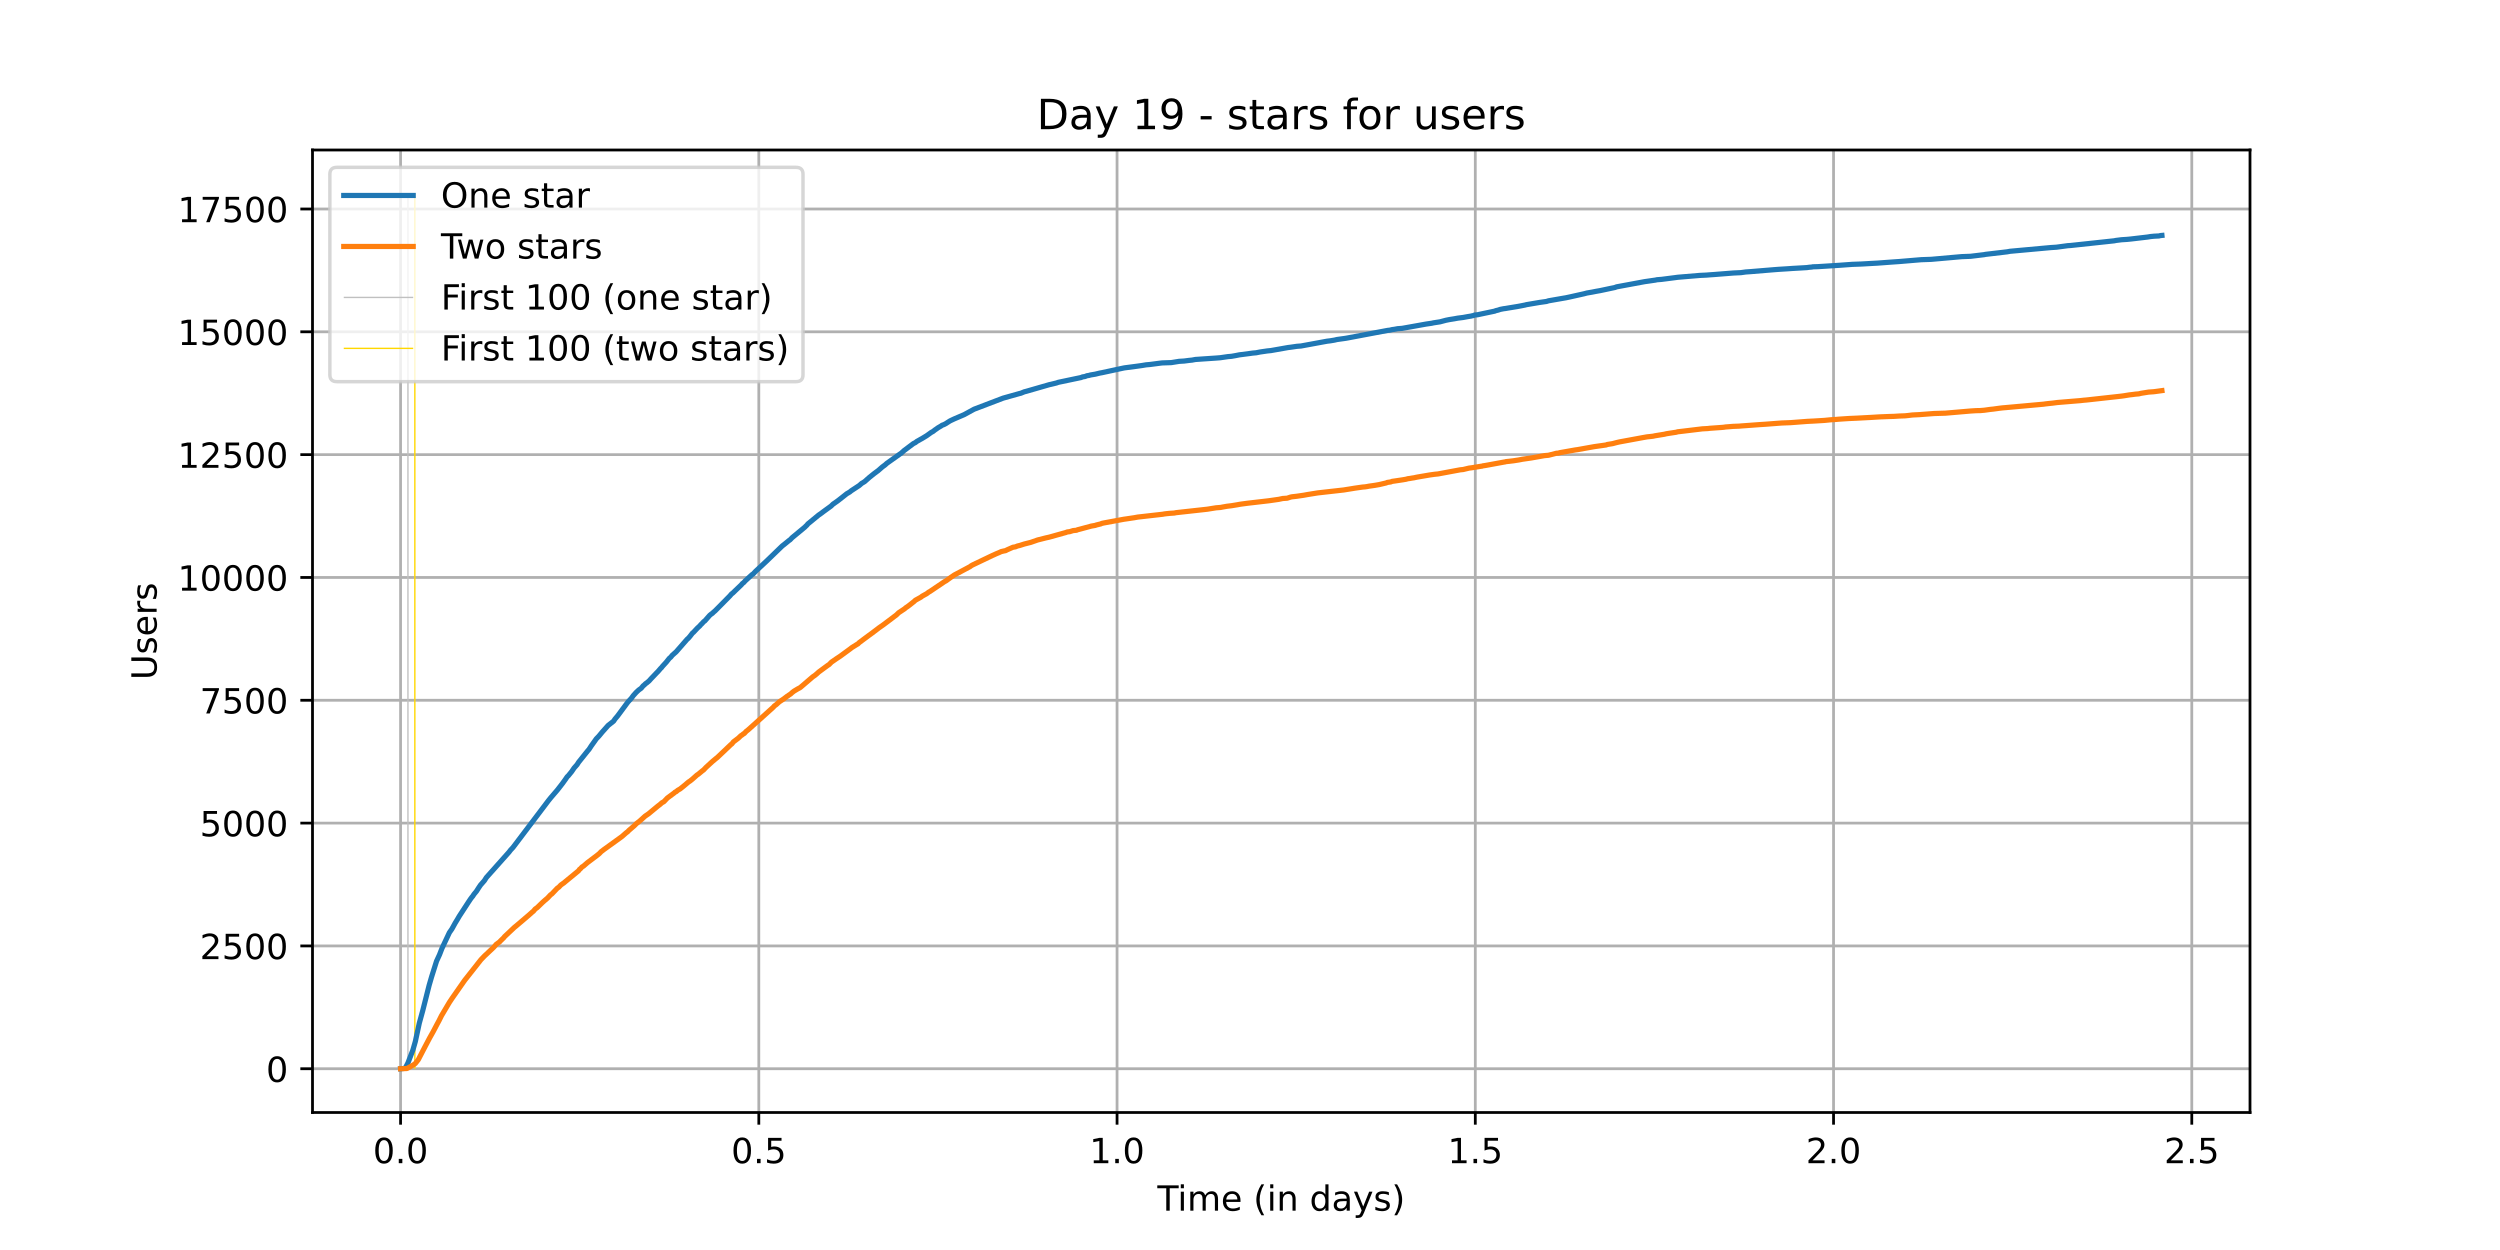 <?xml version="1.0" encoding="utf-8" standalone="no"?>
<!DOCTYPE svg PUBLIC "-//W3C//DTD SVG 1.1//EN"
  "http://www.w3.org/Graphics/SVG/1.1/DTD/svg11.dtd">
<!-- Created with matplotlib (https://matplotlib.org/) -->
<svg height="360pt" version="1.1" viewBox="0 0 720 360" width="720pt" xmlns="http://www.w3.org/2000/svg" xmlns:xlink="http://www.w3.org/1999/xlink">
 <defs>
  <style type="text/css">*{stroke-linecap:butt;stroke-linejoin:round;}</style>
 </defs>
 <g id="figure_1">
  <g id="patch_1">
   <path d="M 0 360 
L 720 360 
L 720 0 
L 0 0 
z
" style="fill:#ffffff;"/>
  </g>
  <g id="axes_1">
   <g id="patch_2">
    <path d="M 90 320.4 
L 648 320.4 
L 648 43.2 
L 90 43.2 
z
" style="fill:#ffffff;"/>
   </g>
   <g id="matplotlib.axis_1">
    <g id="xtick_1">
     <g id="line2d_1">
      <path clip-path="url(#p9f0070f712)" d="M 115.364 320.4 
L 115.364 43.2 
" style="fill:none;stroke:#b0b0b0;stroke-linecap:square;stroke-width:0.8;"/>
     </g>
     <g id="line2d_2">
      <defs>
       <path d="M 0 0 
L 0 3.5 
" id="m2462afa7b6" style="stroke:#000000;stroke-width:0.8;"/>
      </defs>
      <g>
       <use style="stroke:#000000;stroke-width:0.8;" x="115.364" xlink:href="#m2462afa7b6" y="320.4"/>
      </g>
     </g>
     <g id="text_1">
      <!-- 0.0 -->
      <g transform="translate(107.412 334.998)scale(0.1 -0.1)">
       <defs>
        <path d="M 31.781 66.406 
Q 24.172 66.406 20.328 58.906 
Q 16.5 51.422 16.5 36.375 
Q 16.5 21.391 20.328 13.891 
Q 24.172 6.391 31.781 6.391 
Q 39.453 6.391 43.281 13.891 
Q 47.125 21.391 47.125 36.375 
Q 47.125 51.422 43.281 58.906 
Q 39.453 66.406 31.781 66.406 
z
M 31.781 74.219 
Q 44.047 74.219 50.516 64.516 
Q 56.984 54.828 56.984 36.375 
Q 56.984 17.969 50.516 8.266 
Q 44.047 -1.422 31.781 -1.422 
Q 19.531 -1.422 13.062 8.266 
Q 6.594 17.969 6.594 36.375 
Q 6.594 54.828 13.062 64.516 
Q 19.531 74.219 31.781 74.219 
z
" id="DejaVuSans-48"/>
        <path d="M 10.688 12.406 
L 21 12.406 
L 21 0 
L 10.688 0 
z
" id="DejaVuSans-46"/>
       </defs>
       <use xlink:href="#DejaVuSans-48"/>
       <use x="63.623" xlink:href="#DejaVuSans-46"/>
       <use x="95.41" xlink:href="#DejaVuSans-48"/>
      </g>
     </g>
    </g>
    <g id="xtick_2">
     <g id="line2d_3">
      <path clip-path="url(#p9f0070f712)" d="M 218.538 320.4 
L 218.538 43.2 
" style="fill:none;stroke:#b0b0b0;stroke-linecap:square;stroke-width:0.8;"/>
     </g>
     <g id="line2d_4">
      <g>
       <use style="stroke:#000000;stroke-width:0.8;" x="218.538" xlink:href="#m2462afa7b6" y="320.4"/>
      </g>
     </g>
     <g id="text_2">
      <!-- 0.5 -->
      <g transform="translate(210.586 334.998)scale(0.1 -0.1)">
       <defs>
        <path d="M 10.797 72.906 
L 49.516 72.906 
L 49.516 64.594 
L 19.828 64.594 
L 19.828 46.734 
Q 21.969 47.469 24.109 47.828 
Q 26.266 48.188 28.422 48.188 
Q 40.625 48.188 47.75 41.5 
Q 54.891 34.812 54.891 23.391 
Q 54.891 11.625 47.562 5.094 
Q 40.234 -1.422 26.906 -1.422 
Q 22.312 -1.422 17.547 -0.641 
Q 12.797 0.141 7.719 1.703 
L 7.719 11.625 
Q 12.109 9.234 16.797 8.062 
Q 21.484 6.891 26.703 6.891 
Q 35.156 6.891 40.078 11.328 
Q 45.016 15.766 45.016 23.391 
Q 45.016 31 40.078 35.438 
Q 35.156 39.891 26.703 39.891 
Q 22.75 39.891 18.812 39.016 
Q 14.891 38.141 10.797 36.281 
z
" id="DejaVuSans-53"/>
       </defs>
       <use xlink:href="#DejaVuSans-48"/>
       <use x="63.623" xlink:href="#DejaVuSans-46"/>
       <use x="95.41" xlink:href="#DejaVuSans-53"/>
      </g>
     </g>
    </g>
    <g id="xtick_3">
     <g id="line2d_5">
      <path clip-path="url(#p9f0070f712)" d="M 321.712 320.4 
L 321.712 43.2 
" style="fill:none;stroke:#b0b0b0;stroke-linecap:square;stroke-width:0.8;"/>
     </g>
     <g id="line2d_6">
      <g>
       <use style="stroke:#000000;stroke-width:0.8;" x="321.712" xlink:href="#m2462afa7b6" y="320.4"/>
      </g>
     </g>
     <g id="text_3">
      <!-- 1.0 -->
      <g transform="translate(313.76 334.998)scale(0.1 -0.1)">
       <defs>
        <path d="M 12.406 8.297 
L 28.516 8.297 
L 28.516 63.922 
L 10.984 60.406 
L 10.984 69.391 
L 28.422 72.906 
L 38.281 72.906 
L 38.281 8.297 
L 54.391 8.297 
L 54.391 0 
L 12.406 0 
z
" id="DejaVuSans-49"/>
       </defs>
       <use xlink:href="#DejaVuSans-49"/>
       <use x="63.623" xlink:href="#DejaVuSans-46"/>
       <use x="95.41" xlink:href="#DejaVuSans-48"/>
      </g>
     </g>
    </g>
    <g id="xtick_4">
     <g id="line2d_7">
      <path clip-path="url(#p9f0070f712)" d="M 424.886 320.4 
L 424.886 43.2 
" style="fill:none;stroke:#b0b0b0;stroke-linecap:square;stroke-width:0.8;"/>
     </g>
     <g id="line2d_8">
      <g>
       <use style="stroke:#000000;stroke-width:0.8;" x="424.886" xlink:href="#m2462afa7b6" y="320.4"/>
      </g>
     </g>
     <g id="text_4">
      <!-- 1.5 -->
      <g transform="translate(416.934 334.998)scale(0.1 -0.1)">
       <use xlink:href="#DejaVuSans-49"/>
       <use x="63.623" xlink:href="#DejaVuSans-46"/>
       <use x="95.41" xlink:href="#DejaVuSans-53"/>
      </g>
     </g>
    </g>
    <g id="xtick_5">
     <g id="line2d_9">
      <path clip-path="url(#p9f0070f712)" d="M 528.06 320.4 
L 528.06 43.2 
" style="fill:none;stroke:#b0b0b0;stroke-linecap:square;stroke-width:0.8;"/>
     </g>
     <g id="line2d_10">
      <g>
       <use style="stroke:#000000;stroke-width:0.8;" x="528.06" xlink:href="#m2462afa7b6" y="320.4"/>
      </g>
     </g>
     <g id="text_5">
      <!-- 2.0 -->
      <g transform="translate(520.109 334.998)scale(0.1 -0.1)">
       <defs>
        <path d="M 19.188 8.297 
L 53.609 8.297 
L 53.609 0 
L 7.328 0 
L 7.328 8.297 
Q 12.938 14.109 22.625 23.891 
Q 32.328 33.688 34.812 36.531 
Q 39.547 41.844 41.422 45.531 
Q 43.312 49.219 43.312 52.781 
Q 43.312 58.594 39.234 62.25 
Q 35.156 65.922 28.609 65.922 
Q 23.969 65.922 18.812 64.312 
Q 13.672 62.703 7.812 59.422 
L 7.812 69.391 
Q 13.766 71.781 18.938 73 
Q 24.125 74.219 28.422 74.219 
Q 39.75 74.219 46.484 68.547 
Q 53.219 62.891 53.219 53.422 
Q 53.219 48.922 51.531 44.891 
Q 49.859 40.875 45.406 35.406 
Q 44.188 33.984 37.641 27.219 
Q 31.109 20.453 19.188 8.297 
z
" id="DejaVuSans-50"/>
       </defs>
       <use xlink:href="#DejaVuSans-50"/>
       <use x="63.623" xlink:href="#DejaVuSans-46"/>
       <use x="95.41" xlink:href="#DejaVuSans-48"/>
      </g>
     </g>
    </g>
    <g id="xtick_6">
     <g id="line2d_11">
      <path clip-path="url(#p9f0070f712)" d="M 631.234 320.4 
L 631.234 43.2 
" style="fill:none;stroke:#b0b0b0;stroke-linecap:square;stroke-width:0.8;"/>
     </g>
     <g id="line2d_12">
      <g>
       <use style="stroke:#000000;stroke-width:0.8;" x="631.234" xlink:href="#m2462afa7b6" y="320.4"/>
      </g>
     </g>
     <g id="text_6">
      <!-- 2.5 -->
      <g transform="translate(623.283 334.998)scale(0.1 -0.1)">
       <use xlink:href="#DejaVuSans-50"/>
       <use x="63.623" xlink:href="#DejaVuSans-46"/>
       <use x="95.41" xlink:href="#DejaVuSans-53"/>
      </g>
     </g>
    </g>
    <g id="text_7">
     <!-- Time (in days) -->
     <g transform="translate(333.327 348.677)scale(0.1 -0.1)">
      <defs>
       <path d="M -0.297 72.906 
L 61.375 72.906 
L 61.375 64.594 
L 35.5 64.594 
L 35.5 0 
L 25.594 0 
L 25.594 64.594 
L -0.297 64.594 
z
" id="DejaVuSans-84"/>
       <path d="M 9.422 54.688 
L 18.406 54.688 
L 18.406 0 
L 9.422 0 
z
M 9.422 75.984 
L 18.406 75.984 
L 18.406 64.594 
L 9.422 64.594 
z
" id="DejaVuSans-105"/>
       <path d="M 52 44.188 
Q 55.375 50.25 60.062 53.125 
Q 64.75 56 71.094 56 
Q 79.641 56 84.281 50.016 
Q 88.922 44.047 88.922 33.016 
L 88.922 0 
L 79.891 0 
L 79.891 32.719 
Q 79.891 40.578 77.094 44.375 
Q 74.312 48.188 68.609 48.188 
Q 61.625 48.188 57.562 43.547 
Q 53.516 38.922 53.516 30.906 
L 53.516 0 
L 44.484 0 
L 44.484 32.719 
Q 44.484 40.625 41.703 44.406 
Q 38.922 48.188 33.109 48.188 
Q 26.219 48.188 22.156 43.531 
Q 18.109 38.875 18.109 30.906 
L 18.109 0 
L 9.078 0 
L 9.078 54.688 
L 18.109 54.688 
L 18.109 46.188 
Q 21.188 51.219 25.484 53.609 
Q 29.781 56 35.688 56 
Q 41.656 56 45.828 52.969 
Q 50 49.953 52 44.188 
z
" id="DejaVuSans-109"/>
       <path d="M 56.203 29.594 
L 56.203 25.203 
L 14.891 25.203 
Q 15.484 15.922 20.484 11.062 
Q 25.484 6.203 34.422 6.203 
Q 39.594 6.203 44.453 7.469 
Q 49.312 8.734 54.109 11.281 
L 54.109 2.781 
Q 49.266 0.734 44.188 -0.344 
Q 39.109 -1.422 33.891 -1.422 
Q 20.797 -1.422 13.156 6.188 
Q 5.516 13.812 5.516 26.812 
Q 5.516 40.234 12.766 48.109 
Q 20.016 56 32.328 56 
Q 43.359 56 49.781 48.891 
Q 56.203 41.797 56.203 29.594 
z
M 47.219 32.234 
Q 47.125 39.594 43.094 43.984 
Q 39.062 48.391 32.422 48.391 
Q 24.906 48.391 20.391 44.141 
Q 15.875 39.891 15.188 32.172 
z
" id="DejaVuSans-101"/>
       <path id="DejaVuSans-32"/>
       <path d="M 31 75.875 
Q 24.469 64.656 21.281 53.656 
Q 18.109 42.672 18.109 31.391 
Q 18.109 20.125 21.312 9.062 
Q 24.516 -2 31 -13.188 
L 23.188 -13.188 
Q 15.875 -1.703 12.234 9.375 
Q 8.594 20.453 8.594 31.391 
Q 8.594 42.281 12.203 53.312 
Q 15.828 64.359 23.188 75.875 
z
" id="DejaVuSans-40"/>
       <path d="M 54.891 33.016 
L 54.891 0 
L 45.906 0 
L 45.906 32.719 
Q 45.906 40.484 42.875 44.328 
Q 39.844 48.188 33.797 48.188 
Q 26.516 48.188 22.312 43.547 
Q 18.109 38.922 18.109 30.906 
L 18.109 0 
L 9.078 0 
L 9.078 54.688 
L 18.109 54.688 
L 18.109 46.188 
Q 21.344 51.125 25.703 53.562 
Q 30.078 56 35.797 56 
Q 45.219 56 50.047 50.172 
Q 54.891 44.344 54.891 33.016 
z
" id="DejaVuSans-110"/>
       <path d="M 45.406 46.391 
L 45.406 75.984 
L 54.391 75.984 
L 54.391 0 
L 45.406 0 
L 45.406 8.203 
Q 42.578 3.328 38.25 0.953 
Q 33.938 -1.422 27.875 -1.422 
Q 17.969 -1.422 11.734 6.484 
Q 5.516 14.406 5.516 27.297 
Q 5.516 40.188 11.734 48.094 
Q 17.969 56 27.875 56 
Q 33.938 56 38.25 53.625 
Q 42.578 51.266 45.406 46.391 
z
M 14.797 27.297 
Q 14.797 17.391 18.875 11.75 
Q 22.953 6.109 30.078 6.109 
Q 37.203 6.109 41.297 11.75 
Q 45.406 17.391 45.406 27.297 
Q 45.406 37.203 41.297 42.844 
Q 37.203 48.484 30.078 48.484 
Q 22.953 48.484 18.875 42.844 
Q 14.797 37.203 14.797 27.297 
z
" id="DejaVuSans-100"/>
       <path d="M 34.281 27.484 
Q 23.391 27.484 19.188 25 
Q 14.984 22.516 14.984 16.5 
Q 14.984 11.719 18.141 8.906 
Q 21.297 6.109 26.703 6.109 
Q 34.188 6.109 38.703 11.406 
Q 43.219 16.703 43.219 25.484 
L 43.219 27.484 
z
M 52.203 31.203 
L 52.203 0 
L 43.219 0 
L 43.219 8.297 
Q 40.141 3.328 35.547 0.953 
Q 30.953 -1.422 24.312 -1.422 
Q 15.922 -1.422 10.953 3.297 
Q 6 8.016 6 15.922 
Q 6 25.141 12.172 29.828 
Q 18.359 34.516 30.609 34.516 
L 43.219 34.516 
L 43.219 35.406 
Q 43.219 41.609 39.141 45 
Q 35.062 48.391 27.688 48.391 
Q 23 48.391 18.547 47.266 
Q 14.109 46.141 10.016 43.891 
L 10.016 52.203 
Q 14.938 54.109 19.578 55.047 
Q 24.219 56 28.609 56 
Q 40.484 56 46.344 49.844 
Q 52.203 43.703 52.203 31.203 
z
" id="DejaVuSans-97"/>
       <path d="M 32.172 -5.078 
Q 28.375 -14.844 24.75 -17.812 
Q 21.141 -20.797 15.094 -20.797 
L 7.906 -20.797 
L 7.906 -13.281 
L 13.188 -13.281 
Q 16.891 -13.281 18.938 -11.516 
Q 21 -9.766 23.484 -3.219 
L 25.094 0.875 
L 2.984 54.688 
L 12.5 54.688 
L 29.594 11.922 
L 46.688 54.688 
L 56.203 54.688 
z
" id="DejaVuSans-121"/>
       <path d="M 44.281 53.078 
L 44.281 44.578 
Q 40.484 46.531 36.375 47.5 
Q 32.281 48.484 27.875 48.484 
Q 21.188 48.484 17.844 46.438 
Q 14.5 44.391 14.5 40.281 
Q 14.5 37.156 16.891 35.375 
Q 19.281 33.594 26.516 31.984 
L 29.594 31.297 
Q 39.156 29.25 43.188 25.516 
Q 47.219 21.781 47.219 15.094 
Q 47.219 7.469 41.188 3.016 
Q 35.156 -1.422 24.609 -1.422 
Q 20.219 -1.422 15.453 -0.562 
Q 10.688 0.297 5.422 2 
L 5.422 11.281 
Q 10.406 8.688 15.234 7.391 
Q 20.062 6.109 24.812 6.109 
Q 31.156 6.109 34.562 8.281 
Q 37.984 10.453 37.984 14.406 
Q 37.984 18.062 35.516 20.016 
Q 33.062 21.969 24.703 23.781 
L 21.578 24.516 
Q 13.234 26.266 9.516 29.906 
Q 5.812 33.547 5.812 39.891 
Q 5.812 47.609 11.281 51.797 
Q 16.75 56 26.812 56 
Q 31.781 56 36.172 55.266 
Q 40.578 54.547 44.281 53.078 
z
" id="DejaVuSans-115"/>
       <path d="M 8.016 75.875 
L 15.828 75.875 
Q 23.141 64.359 26.781 53.312 
Q 30.422 42.281 30.422 31.391 
Q 30.422 20.453 26.781 9.375 
Q 23.141 -1.703 15.828 -13.188 
L 8.016 -13.188 
Q 14.5 -2 17.703 9.062 
Q 20.906 20.125 20.906 31.391 
Q 20.906 42.672 17.703 53.656 
Q 14.5 64.656 8.016 75.875 
z
" id="DejaVuSans-41"/>
      </defs>
      <use xlink:href="#DejaVuSans-84"/>
      <use x="57.959" xlink:href="#DejaVuSans-105"/>
      <use x="85.742" xlink:href="#DejaVuSans-109"/>
      <use x="183.154" xlink:href="#DejaVuSans-101"/>
      <use x="244.678" xlink:href="#DejaVuSans-32"/>
      <use x="276.465" xlink:href="#DejaVuSans-40"/>
      <use x="315.479" xlink:href="#DejaVuSans-105"/>
      <use x="343.262" xlink:href="#DejaVuSans-110"/>
      <use x="406.641" xlink:href="#DejaVuSans-32"/>
      <use x="438.428" xlink:href="#DejaVuSans-100"/>
      <use x="501.904" xlink:href="#DejaVuSans-97"/>
      <use x="563.184" xlink:href="#DejaVuSans-121"/>
      <use x="622.363" xlink:href="#DejaVuSans-115"/>
      <use x="674.463" xlink:href="#DejaVuSans-41"/>
     </g>
    </g>
   </g>
   <g id="matplotlib.axis_2">
    <g id="ytick_1">
     <g id="line2d_13">
      <path clip-path="url(#p9f0070f712)" d="M 90 307.8 
L 648 307.8 
" style="fill:none;stroke:#b0b0b0;stroke-linecap:square;stroke-width:0.8;"/>
     </g>
     <g id="line2d_14">
      <defs>
       <path d="M 0 0 
L -3.5 0 
" id="mfa102d9e79" style="stroke:#000000;stroke-width:0.8;"/>
      </defs>
      <g>
       <use style="stroke:#000000;stroke-width:0.8;" x="90" xlink:href="#mfa102d9e79" y="307.8"/>
      </g>
     </g>
     <g id="text_8">
      <!-- 0 -->
      <g transform="translate(76.638 311.599)scale(0.1 -0.1)">
       <use xlink:href="#DejaVuSans-48"/>
      </g>
     </g>
    </g>
    <g id="ytick_2">
     <g id="line2d_15">
      <path clip-path="url(#p9f0070f712)" d="M 90 272.427 
L 648 272.427 
" style="fill:none;stroke:#b0b0b0;stroke-linecap:square;stroke-width:0.8;"/>
     </g>
     <g id="line2d_16">
      <g>
       <use style="stroke:#000000;stroke-width:0.8;" x="90" xlink:href="#mfa102d9e79" y="272.427"/>
      </g>
     </g>
     <g id="text_9">
      <!-- 2500 -->
      <g transform="translate(57.55 276.226)scale(0.1 -0.1)">
       <use xlink:href="#DejaVuSans-50"/>
       <use x="63.623" xlink:href="#DejaVuSans-53"/>
       <use x="127.246" xlink:href="#DejaVuSans-48"/>
       <use x="190.869" xlink:href="#DejaVuSans-48"/>
      </g>
     </g>
    </g>
    <g id="ytick_3">
     <g id="line2d_17">
      <path clip-path="url(#p9f0070f712)" d="M 90 237.054 
L 648 237.054 
" style="fill:none;stroke:#b0b0b0;stroke-linecap:square;stroke-width:0.8;"/>
     </g>
     <g id="line2d_18">
      <g>
       <use style="stroke:#000000;stroke-width:0.8;" x="90" xlink:href="#mfa102d9e79" y="237.054"/>
      </g>
     </g>
     <g id="text_10">
      <!-- 5000 -->
      <g transform="translate(57.55 240.853)scale(0.1 -0.1)">
       <use xlink:href="#DejaVuSans-53"/>
       <use x="63.623" xlink:href="#DejaVuSans-48"/>
       <use x="127.246" xlink:href="#DejaVuSans-48"/>
       <use x="190.869" xlink:href="#DejaVuSans-48"/>
      </g>
     </g>
    </g>
    <g id="ytick_4">
     <g id="line2d_19">
      <path clip-path="url(#p9f0070f712)" d="M 90 201.68 
L 648 201.68 
" style="fill:none;stroke:#b0b0b0;stroke-linecap:square;stroke-width:0.8;"/>
     </g>
     <g id="line2d_20">
      <g>
       <use style="stroke:#000000;stroke-width:0.8;" x="90" xlink:href="#mfa102d9e79" y="201.68"/>
      </g>
     </g>
     <g id="text_11">
      <!-- 7500 -->
      <g transform="translate(57.55 205.48)scale(0.1 -0.1)">
       <defs>
        <path d="M 8.203 72.906 
L 55.078 72.906 
L 55.078 68.703 
L 28.609 0 
L 18.312 0 
L 43.219 64.594 
L 8.203 64.594 
z
" id="DejaVuSans-55"/>
       </defs>
       <use xlink:href="#DejaVuSans-55"/>
       <use x="63.623" xlink:href="#DejaVuSans-53"/>
       <use x="127.246" xlink:href="#DejaVuSans-48"/>
       <use x="190.869" xlink:href="#DejaVuSans-48"/>
      </g>
     </g>
    </g>
    <g id="ytick_5">
     <g id="line2d_21">
      <path clip-path="url(#p9f0070f712)" d="M 90 166.307 
L 648 166.307 
" style="fill:none;stroke:#b0b0b0;stroke-linecap:square;stroke-width:0.8;"/>
     </g>
     <g id="line2d_22">
      <g>
       <use style="stroke:#000000;stroke-width:0.8;" x="90" xlink:href="#mfa102d9e79" y="166.307"/>
      </g>
     </g>
     <g id="text_12">
      <!-- 10000 -->
      <g transform="translate(51.188 170.106)scale(0.1 -0.1)">
       <use xlink:href="#DejaVuSans-49"/>
       <use x="63.623" xlink:href="#DejaVuSans-48"/>
       <use x="127.246" xlink:href="#DejaVuSans-48"/>
       <use x="190.869" xlink:href="#DejaVuSans-48"/>
       <use x="254.492" xlink:href="#DejaVuSans-48"/>
      </g>
     </g>
    </g>
    <g id="ytick_6">
     <g id="line2d_23">
      <path clip-path="url(#p9f0070f712)" d="M 90 130.934 
L 648 130.934 
" style="fill:none;stroke:#b0b0b0;stroke-linecap:square;stroke-width:0.8;"/>
     </g>
     <g id="line2d_24">
      <g>
       <use style="stroke:#000000;stroke-width:0.8;" x="90" xlink:href="#mfa102d9e79" y="130.934"/>
      </g>
     </g>
     <g id="text_13">
      <!-- 12500 -->
      <g transform="translate(51.188 134.733)scale(0.1 -0.1)">
       <use xlink:href="#DejaVuSans-49"/>
       <use x="63.623" xlink:href="#DejaVuSans-50"/>
       <use x="127.246" xlink:href="#DejaVuSans-53"/>
       <use x="190.869" xlink:href="#DejaVuSans-48"/>
       <use x="254.492" xlink:href="#DejaVuSans-48"/>
      </g>
     </g>
    </g>
    <g id="ytick_7">
     <g id="line2d_25">
      <path clip-path="url(#p9f0070f712)" d="M 90 95.561 
L 648 95.561 
" style="fill:none;stroke:#b0b0b0;stroke-linecap:square;stroke-width:0.8;"/>
     </g>
     <g id="line2d_26">
      <g>
       <use style="stroke:#000000;stroke-width:0.8;" x="90" xlink:href="#mfa102d9e79" y="95.561"/>
      </g>
     </g>
     <g id="text_14">
      <!-- 15000 -->
      <g transform="translate(51.188 99.36)scale(0.1 -0.1)">
       <use xlink:href="#DejaVuSans-49"/>
       <use x="63.623" xlink:href="#DejaVuSans-53"/>
       <use x="127.246" xlink:href="#DejaVuSans-48"/>
       <use x="190.869" xlink:href="#DejaVuSans-48"/>
       <use x="254.492" xlink:href="#DejaVuSans-48"/>
      </g>
     </g>
    </g>
    <g id="ytick_8">
     <g id="line2d_27">
      <path clip-path="url(#p9f0070f712)" d="M 90 60.188 
L 648 60.188 
" style="fill:none;stroke:#b0b0b0;stroke-linecap:square;stroke-width:0.8;"/>
     </g>
     <g id="line2d_28">
      <g>
       <use style="stroke:#000000;stroke-width:0.8;" x="90" xlink:href="#mfa102d9e79" y="60.188"/>
      </g>
     </g>
     <g id="text_15">
      <!-- 17500 -->
      <g transform="translate(51.188 63.987)scale(0.1 -0.1)">
       <use xlink:href="#DejaVuSans-49"/>
       <use x="63.623" xlink:href="#DejaVuSans-55"/>
       <use x="127.246" xlink:href="#DejaVuSans-53"/>
       <use x="190.869" xlink:href="#DejaVuSans-48"/>
       <use x="254.492" xlink:href="#DejaVuSans-48"/>
      </g>
     </g>
    </g>
    <g id="text_16">
     <!-- Users -->
     <g transform="translate(45.108 195.801)rotate(-90)scale(0.1 -0.1)">
      <defs>
       <path d="M 8.688 72.906 
L 18.609 72.906 
L 18.609 28.609 
Q 18.609 16.891 22.844 11.734 
Q 27.094 6.594 36.625 6.594 
Q 46.094 6.594 50.344 11.734 
Q 54.594 16.891 54.594 28.609 
L 54.594 72.906 
L 64.5 72.906 
L 64.5 27.391 
Q 64.5 13.141 57.438 5.859 
Q 50.391 -1.422 36.625 -1.422 
Q 22.797 -1.422 15.734 5.859 
Q 8.688 13.141 8.688 27.391 
z
" id="DejaVuSans-85"/>
       <path d="M 41.109 46.297 
Q 39.594 47.172 37.812 47.578 
Q 36.031 48 33.891 48 
Q 26.266 48 22.188 43.047 
Q 18.109 38.094 18.109 28.812 
L 18.109 0 
L 9.078 0 
L 9.078 54.688 
L 18.109 54.688 
L 18.109 46.188 
Q 20.953 51.172 25.484 53.578 
Q 30.031 56 36.531 56 
Q 37.453 56 38.578 55.875 
Q 39.703 55.766 41.062 55.516 
z
" id="DejaVuSans-114"/>
      </defs>
      <use xlink:href="#DejaVuSans-85"/>
      <use x="73.193" xlink:href="#DejaVuSans-115"/>
      <use x="125.293" xlink:href="#DejaVuSans-101"/>
      <use x="186.816" xlink:href="#DejaVuSans-114"/>
      <use x="227.93" xlink:href="#DejaVuSans-115"/>
     </g>
    </g>
   </g>
   <g id="LineCollection_1">
    <path clip-path="url(#p9f0070f712)" d="M 117.487 307.8 
L 117.487 55.8 
" style="fill:none;stroke:#c0c0c0;stroke-width:0.4;"/>
   </g>
   <g id="LineCollection_2">
    <path clip-path="url(#p9f0070f712)" d="M 119.476 307.8 
L 119.476 55.8 
" style="fill:none;stroke:#ffd700;stroke-width:0.4;"/>
   </g>
   <g id="line2d_29">
    <path clip-path="url(#p9f0070f712)" d="M 115.364 307.8 
L 116.35 307.715 
L 116.778 307.489 
L 117.487 306.13 
L 118.908 302.423 
L 119.617 299.947 
L 120.756 294.669 
L 121.75 291.061 
L 123.596 283.746 
L 124.305 281.313 
L 125.729 276.799 
L 126.579 274.96 
L 127.291 273.12 
L 129.421 268.592 
L 130.13 267.574 
L 131.124 265.777 
L 131.692 264.857 
L 132.261 263.881 
L 134.957 259.735 
L 135.526 258.886 
L 135.951 258.32 
L 136.094 258.178 
L 136.519 257.528 
L 137.231 256.665 
L 137.797 255.773 
L 138.365 254.924 
L 139.502 253.622 
L 140.07 252.731 
L 146.602 245.402 
L 147.028 244.836 
L 147.739 244.072 
L 157.964 230.559 
L 158.673 229.682 
L 160.519 227.531 
L 161.94 225.706 
L 162.79 224.532 
L 163.359 223.697 
L 163.643 223.442 
L 164.636 222.225 
L 165.346 221.178 
L 166.198 220.216 
L 166.626 219.537 
L 169.322 216.169 
L 169.606 215.858 
L 170.318 214.769 
L 171.171 213.58 
L 171.739 212.773 
L 172.449 212.038 
L 172.733 211.698 
L 173.444 210.835 
L 175.147 208.925 
L 176.709 207.694 
L 177.137 207.057 
L 177.846 206.222 
L 180.829 202.19 
L 181.823 201.114 
L 182.391 200.336 
L 182.673 200.025 
L 182.957 199.7 
L 183.241 199.388 
L 183.953 198.723 
L 184.662 198.214 
L 185.231 197.521 
L 185.512 197.308 
L 185.94 196.884 
L 186.224 196.7 
L 186.934 196.106 
L 187.502 195.469 
L 188.355 194.578 
L 189.064 193.828 
L 189.489 193.403 
L 190.342 192.413 
L 190.483 192.314 
L 190.767 191.932 
L 191.904 190.686 
L 192.756 189.611 
L 193.181 189.257 
L 193.609 188.72 
L 194.743 187.715 
L 197.867 184.135 
L 198.295 183.753 
L 198.72 183.258 
L 199.429 182.338 
L 199.713 182.112 
L 200.85 180.895 
L 201.559 180.244 
L 201.844 179.891 
L 202.128 179.636 
L 202.696 179.013 
L 202.98 178.829 
L 203.406 178.348 
L 204.399 177.216 
L 204.967 176.749 
L 205.111 176.693 
L 205.536 176.268 
L 205.961 175.915 
L 210.224 171.599 
L 210.652 171.09 
L 211.077 170.764 
L 211.786 170.071 
L 213.491 168.444 
L 213.776 168.09 
L 214.201 167.765 
L 214.626 167.284 
L 216.618 165.472 
L 216.902 165.303 
L 217.611 164.539 
L 220.735 161.624 
L 225.28 157.238 
L 225.848 156.799 
L 227.269 155.639 
L 227.551 155.455 
L 228.12 154.86 
L 231.812 151.804 
L 232.096 151.507 
L 232.38 151.252 
L 232.664 150.885 
L 233.658 150.078 
L 235.788 148.324 
L 236.357 147.941 
L 236.641 147.729 
L 237.066 147.404 
L 239.34 145.748 
L 239.908 145.197 
L 241.186 144.305 
L 241.611 143.98 
L 242.889 142.975 
L 243.885 142.183 
L 244.169 142.027 
L 244.735 141.688 
L 245.162 141.334 
L 247.434 139.848 
L 247.718 139.608 
L 248.143 139.226 
L 248.996 138.716 
L 250.417 137.457 
L 251.694 136.438 
L 252.545 135.801 
L 252.829 135.603 
L 254.109 134.486 
L 254.962 133.849 
L 255.387 133.453 
L 259.647 130.425 
L 260.357 129.774 
L 263.055 127.75 
L 263.624 127.467 
L 264.049 127.128 
L 264.333 126.972 
L 264.761 126.732 
L 265.045 126.562 
L 265.47 126.336 
L 265.895 126.081 
L 266.891 125.472 
L 268.169 124.553 
L 268.735 124.241 
L 269.303 123.789 
L 269.587 123.605 
L 270.156 123.194 
L 271.008 122.699 
L 271.293 122.487 
L 271.861 122.275 
L 272.427 121.978 
L 272.855 121.695 
L 273.564 121.242 
L 273.848 121.1 
L 274.273 120.902 
L 274.842 120.633 
L 277.681 119.417 
L 280.521 117.86 
L 288.902 114.662 
L 293.587 113.347 
L 294.012 113.247 
L 295.008 112.837 
L 295.577 112.696 
L 302.25 110.771 
L 302.675 110.686 
L 304.239 110.304 
L 304.805 110.106 
L 311.337 108.734 
L 311.765 108.55 
L 312.474 108.437 
L 313.042 108.21 
L 313.611 108.125 
L 314.036 107.998 
L 315.457 107.758 
L 316.735 107.446 
L 317.303 107.347 
L 323.41 106.031 
L 323.835 105.946 
L 327.386 105.48 
L 328.805 105.281 
L 329.23 105.211 
L 330.083 105.069 
L 331.22 104.97 
L 334.344 104.56 
L 334.769 104.517 
L 337.327 104.432 
L 339.598 104.065 
L 341.019 103.98 
L 342.437 103.796 
L 343.29 103.711 
L 344.284 103.527 
L 345.136 103.47 
L 346.555 103.371 
L 350.106 103.131 
L 351.384 103.032 
L 353.655 102.706 
L 354.651 102.621 
L 355.786 102.423 
L 356.922 102.197 
L 360.19 101.772 
L 360.756 101.688 
L 361.752 101.603 
L 362.886 101.376 
L 365.016 101.065 
L 366.01 100.966 
L 370.98 100.089 
L 371.692 100.004 
L 373.538 99.735 
L 374.672 99.65 
L 382.202 98.263 
L 383.053 98.164 
L 384.33 97.952 
L 385.042 97.782 
L 385.751 97.683 
L 387.172 97.485 
L 387.739 97.4 
L 399.668 95.151 
L 400.236 95.094 
L 400.946 94.924 
L 401.514 94.853 
L 402.508 94.669 
L 403.785 94.57 
L 405.063 94.344 
L 410.745 93.325 
L 412.307 93.099 
L 412.875 92.972 
L 414.721 92.689 
L 416.424 92.236 
L 417.418 92.038 
L 418.839 91.811 
L 419.832 91.627 
L 421.394 91.429 
L 422.531 91.217 
L 423.384 91.076 
L 423.666 91.033 
L 424.093 90.92 
L 424.377 90.877 
L 424.661 90.736 
L 425.512 90.651 
L 430.484 89.604 
L 430.768 89.477 
L 431.48 89.307 
L 432.048 89.109 
L 433.042 88.911 
L 433.61 88.84 
L 434.179 88.741 
L 437.018 88.274 
L 438.012 88.09 
L 438.44 88.005 
L 439.29 87.835 
L 439.574 87.75 
L 443.41 87.1 
L 445.397 86.817 
L 445.965 86.633 
L 450.51 85.84 
L 450.937 85.77 
L 452.074 85.529 
L 456.194 84.609 
L 457.047 84.383 
L 458.465 84.142 
L 459.602 83.916 
L 460.88 83.69 
L 465.141 82.784 
L 465.566 82.614 
L 473.66 81.114 
L 474.371 81.015 
L 476.784 80.662 
L 477.211 80.563 
L 478.489 80.464 
L 482.465 79.954 
L 483.175 79.855 
L 489.566 79.318 
L 491.412 79.233 
L 492.262 79.162 
L 493.683 79.063 
L 499.221 78.624 
L 501.352 78.525 
L 502.77 78.327 
L 504.192 78.228 
L 510.867 77.676 
L 512.145 77.577 
L 514.843 77.407 
L 516.262 77.308 
L 518.961 77.153 
L 520.379 77.068 
L 521.091 76.969 
L 521.8 76.912 
L 522.085 76.841 
L 523.503 76.799 
L 525.065 76.7 
L 528.191 76.502 
L 529.753 76.403 
L 533.446 76.134 
L 536.144 76.035 
L 538.843 75.879 
L 540.689 75.78 
L 544.666 75.483 
L 546.085 75.384 
L 546.937 75.327 
L 553.328 74.79 
L 556.168 74.691 
L 564.971 73.912 
L 567.527 73.813 
L 571.503 73.332 
L 571.787 73.262 
L 578.047 72.526 
L 578.9 72.37 
L 590.688 71.295 
L 592.25 71.196 
L 595.515 70.757 
L 596.368 70.701 
L 608.863 69.356 
L 609.429 69.243 
L 610.991 69.045 
L 612.553 68.946 
L 613.69 68.833 
L 618.519 68.267 
L 619.369 68.125 
L 620.365 68.026 
L 621.784 67.956 
L 622.211 67.842 
L 622.636 67.8 
L 622.636 67.8 
" style="fill:none;stroke:#1f77b4;stroke-linecap:square;stroke-width:1.5;"/>
   </g>
   <g id="line2d_30">
    <path clip-path="url(#p9f0070f712)" d="M 115.364 307.8 
L 117.203 307.729 
L 118.624 306.937 
L 119.192 306.597 
L 119.617 306.272 
L 120.47 305.182 
L 122.459 301.348 
L 123.737 298.928 
L 124.731 297.16 
L 125.87 294.995 
L 126.438 293.948 
L 127.147 292.519 
L 129.421 288.684 
L 130.271 287.411 
L 133.823 282.331 
L 138.509 276.389 
L 139.643 275.214 
L 139.927 274.96 
L 142.201 272.809 
L 142.91 271.974 
L 143.619 271.451 
L 143.763 271.38 
L 144.188 270.927 
L 144.756 270.375 
L 145.041 270.106 
L 145.325 269.738 
L 148.164 267.064 
L 148.59 266.725 
L 151.998 263.824 
L 152.425 263.456 
L 153.419 262.565 
L 153.562 262.494 
L 154.128 261.801 
L 154.696 261.405 
L 156.258 259.891 
L 156.97 259.254 
L 157.679 258.66 
L 158.532 257.74 
L 158.957 257.429 
L 160.519 255.787 
L 160.944 255.504 
L 161.513 254.896 
L 162.081 254.486 
L 162.365 254.302 
L 162.79 253.934 
L 166.626 250.778 
L 166.91 250.368 
L 167.051 250.311 
L 167.619 249.689 
L 168.045 249.434 
L 169.181 248.444 
L 171.883 246.406 
L 172.592 245.84 
L 173.16 245.246 
L 173.444 245.048 
L 173.87 244.708 
L 179.124 240.916 
L 179.976 240.166 
L 180.261 239.912 
L 180.545 239.685 
L 180.686 239.615 
L 181.111 239.162 
L 182.673 237.818 
L 183.241 237.238 
L 184.378 236.332 
L 185.797 235.044 
L 186.508 234.563 
L 186.793 234.365 
L 187.643 233.658 
L 189.489 232.13 
L 190.057 231.705 
L 190.626 231.196 
L 191.194 230.885 
L 192.188 229.837 
L 194.175 228.366 
L 194.459 228.097 
L 194.743 227.998 
L 195.171 227.616 
L 195.88 227.206 
L 196.305 226.866 
L 196.874 226.413 
L 198.295 225.211 
L 198.72 224.942 
L 199.288 224.489 
L 199.713 224.121 
L 200.282 223.612 
L 200.707 223.23 
L 201.134 222.947 
L 202.412 221.886 
L 202.553 221.829 
L 203.265 221.065 
L 205.111 219.367 
L 206.245 218.419 
L 206.529 218.207 
L 210.508 214.429 
L 210.793 214.217 
L 211.218 213.665 
L 212.639 212.59 
L 213.348 211.91 
L 213.776 211.627 
L 214.201 211.274 
L 214.342 211.245 
L 214.91 210.623 
L 215.478 210.184 
L 222.724 203.661 
L 223.009 203.322 
L 223.577 202.911 
L 224.427 202.133 
L 225.707 201.284 
L 226.701 200.52 
L 226.842 200.464 
L 227.126 200.237 
L 227.694 199.869 
L 228.12 199.473 
L 228.688 199.035 
L 229.825 198.355 
L 230.25 198.143 
L 230.534 197.959 
L 234.086 194.917 
L 234.654 194.535 
L 235.22 194.068 
L 235.788 193.545 
L 238.346 191.663 
L 238.771 191.394 
L 239.481 190.672 
L 239.765 190.488 
L 240.902 189.696 
L 241.895 189.045 
L 244.878 186.866 
L 245.303 186.527 
L 246.865 185.55 
L 247.009 185.508 
L 247.434 185.083 
L 250.132 183.074 
L 251.126 182.353 
L 252.829 181.065 
L 253.115 180.839 
L 254.393 179.947 
L 256.949 178.023 
L 258.226 177.047 
L 258.795 176.481 
L 260.5 175.349 
L 260.925 174.981 
L 261.35 174.712 
L 262.062 174.174 
L 262.912 173.495 
L 263.196 173.283 
L 263.624 172.873 
L 265.186 172.009 
L 265.611 171.684 
L 266.323 171.288 
L 266.748 171.061 
L 267.032 170.877 
L 267.457 170.538 
L 267.741 170.396 
L 268.31 170.014 
L 272.002 167.524 
L 272.427 167.298 
L 273.848 166.279 
L 274.417 165.897 
L 274.842 165.6 
L 276.688 164.623 
L 279.387 163.18 
L 279.671 162.954 
L 280.096 162.713 
L 285.778 159.997 
L 286.203 159.813 
L 286.912 159.487 
L 287.765 159.134 
L 288.333 158.865 
L 289.042 158.695 
L 289.611 158.582 
L 290.036 158.355 
L 291.741 157.605 
L 292.451 157.492 
L 293.019 157.252 
L 293.731 157.082 
L 295.008 156.672 
L 296.855 156.205 
L 298.842 155.511 
L 301.256 154.903 
L 302.109 154.719 
L 306.51 153.488 
L 306.936 153.375 
L 307.363 153.205 
L 308.072 153.12 
L 309.066 152.809 
L 310.059 152.71 
L 310.344 152.568 
L 310.912 152.427 
L 314.32 151.507 
L 315.457 151.309 
L 315.741 151.196 
L 317.019 150.885 
L 317.303 150.743 
L 317.871 150.616 
L 323.694 149.54 
L 324.403 149.441 
L 326.675 149.102 
L 327.668 148.918 
L 328.948 148.776 
L 334.912 148.097 
L 335.337 148.012 
L 336.049 147.927 
L 336.899 147.842 
L 338.177 147.758 
L 338.745 147.644 
L 347.692 146.654 
L 350.247 146.244 
L 351.527 146.145 
L 352.093 146.031 
L 353.373 145.805 
L 354.651 145.649 
L 356.213 145.395 
L 357.063 145.239 
L 357.632 145.154 
L 359.337 144.928 
L 365.301 144.234 
L 365.728 144.178 
L 368.284 143.81 
L 369.418 143.569 
L 370.698 143.484 
L 371.692 143.159 
L 372.117 143.074 
L 373.394 142.933 
L 375.525 142.621 
L 376.518 142.437 
L 379.504 141.956 
L 387.029 141.107 
L 387.882 140.966 
L 389.303 140.74 
L 390.153 140.598 
L 392.427 140.273 
L 393.136 140.216 
L 393.704 140.131 
L 394.273 140.018 
L 395.976 139.777 
L 397.253 139.551 
L 399.243 139.084 
L 399.527 138.943 
L 400.521 138.801 
L 400.946 138.631 
L 401.655 138.532 
L 403.929 138.193 
L 404.922 138.023 
L 405.491 137.867 
L 406.059 137.796 
L 406.768 137.669 
L 407.194 137.613 
L 407.762 137.485 
L 408.189 137.4 
L 411.17 136.891 
L 411.738 136.792 
L 413.159 136.594 
L 414.153 136.495 
L 420.542 135.306 
L 421.394 135.221 
L 423.1 134.811 
L 423.809 134.726 
L 426.508 134.287 
L 426.792 134.259 
L 427.076 134.16 
L 427.785 134.061 
L 433.183 133.071 
L 433.467 133.028 
L 433.751 132.943 
L 434.604 132.858 
L 435.882 132.703 
L 437.444 132.462 
L 438.44 132.264 
L 440.995 131.896 
L 444.831 131.217 
L 445.965 131.118 
L 448.239 130.538 
L 448.807 130.495 
L 449.232 130.368 
L 453.636 129.59 
L 454.348 129.491 
L 459.175 128.628 
L 459.886 128.529 
L 462.583 128.147 
L 462.867 128.019 
L 464.429 127.765 
L 465.282 127.538 
L 465.85 127.397 
L 466.418 127.269 
L 473.091 126.038 
L 474.371 125.812 
L 475.222 125.727 
L 476.074 125.628 
L 476.643 125.501 
L 479.341 125.062 
L 479.907 124.921 
L 480.619 124.807 
L 482.749 124.482 
L 483.175 124.355 
L 484.311 124.227 
L 489.707 123.576 
L 490.275 123.506 
L 491.837 123.421 
L 492.405 123.35 
L 495.957 123.095 
L 496.523 123.039 
L 496.95 122.968 
L 498.085 122.883 
L 499.081 122.798 
L 500.924 122.727 
L 501.493 122.671 
L 502.914 122.572 
L 506.747 122.289 
L 508.309 122.19 
L 513.138 121.822 
L 515.694 121.723 
L 520.523 121.355 
L 522.51 121.256 
L 525.493 121.072 
L 526.345 120.987 
L 527.339 120.888 
L 528.901 120.789 
L 529.469 120.732 
L 532.45 120.534 
L 534.726 120.435 
L 536.854 120.322 
L 538.7 120.223 
L 541.542 120.053 
L 544.097 119.954 
L 545.516 119.912 
L 547.078 119.813 
L 548.64 119.756 
L 549.493 119.671 
L 550.77 119.516 
L 552.76 119.417 
L 557.018 119.091 
L 560.285 118.992 
L 567.527 118.37 
L 569.089 118.27 
L 570.366 118.242 
L 571.503 118.143 
L 573.218 117.903 
L 574.07 117.818 
L 575.917 117.563 
L 576.769 117.464 
L 577.622 117.393 
L 588.558 116.403 
L 589.126 116.318 
L 590.261 116.191 
L 591.113 116.106 
L 592.532 115.922 
L 599.207 115.37 
L 600.06 115.271 
L 600.91 115.2 
L 609.857 114.21 
L 610.991 114.082 
L 611.703 113.983 
L 613.265 113.729 
L 614.258 113.615 
L 614.968 113.516 
L 615.961 113.431 
L 616.673 113.262 
L 618.803 112.922 
L 620.222 112.823 
L 620.79 112.752 
L 622.636 112.498 
L 622.636 112.498 
" style="fill:none;stroke:#ff7f0e;stroke-linecap:square;stroke-width:1.5;"/>
   </g>
   <g id="patch_3">
    <path d="M 90 320.4 
L 90 43.2 
" style="fill:none;stroke:#000000;stroke-linecap:square;stroke-linejoin:miter;stroke-width:0.8;"/>
   </g>
   <g id="patch_4">
    <path d="M 648 320.4 
L 648 43.2 
" style="fill:none;stroke:#000000;stroke-linecap:square;stroke-linejoin:miter;stroke-width:0.8;"/>
   </g>
   <g id="patch_5">
    <path d="M 90 320.4 
L 648 320.4 
" style="fill:none;stroke:#000000;stroke-linecap:square;stroke-linejoin:miter;stroke-width:0.8;"/>
   </g>
   <g id="patch_6">
    <path d="M 90 43.2 
L 648 43.2 
" style="fill:none;stroke:#000000;stroke-linecap:square;stroke-linejoin:miter;stroke-width:0.8;"/>
   </g>
   <g id="text_17">
    <!-- Day 19 - stars for users -->
    <g transform="translate(298.609 37.2)scale(0.12 -0.12)">
     <defs>
      <path d="M 19.672 64.797 
L 19.672 8.109 
L 31.594 8.109 
Q 46.688 8.109 53.688 14.938 
Q 60.688 21.781 60.688 36.531 
Q 60.688 51.172 53.688 57.984 
Q 46.688 64.797 31.594 64.797 
z
M 9.812 72.906 
L 30.078 72.906 
Q 51.266 72.906 61.172 64.094 
Q 71.094 55.281 71.094 36.531 
Q 71.094 17.672 61.125 8.828 
Q 51.172 0 30.078 0 
L 9.812 0 
z
" id="DejaVuSans-68"/>
      <path d="M 10.984 1.516 
L 10.984 10.5 
Q 14.703 8.734 18.5 7.812 
Q 22.312 6.891 25.984 6.891 
Q 35.75 6.891 40.891 13.453 
Q 46.047 20.016 46.781 33.406 
Q 43.953 29.203 39.594 26.953 
Q 35.25 24.703 29.984 24.703 
Q 19.047 24.703 12.672 31.312 
Q 6.297 37.938 6.297 49.422 
Q 6.297 60.641 12.938 67.422 
Q 19.578 74.219 30.609 74.219 
Q 43.266 74.219 49.922 64.516 
Q 56.594 54.828 56.594 36.375 
Q 56.594 19.141 48.406 8.859 
Q 40.234 -1.422 26.422 -1.422 
Q 22.703 -1.422 18.891 -0.688 
Q 15.094 0.047 10.984 1.516 
z
M 30.609 32.422 
Q 37.25 32.422 41.125 36.953 
Q 45.016 41.5 45.016 49.422 
Q 45.016 57.281 41.125 61.844 
Q 37.25 66.406 30.609 66.406 
Q 23.969 66.406 20.094 61.844 
Q 16.219 57.281 16.219 49.422 
Q 16.219 41.5 20.094 36.953 
Q 23.969 32.422 30.609 32.422 
z
" id="DejaVuSans-57"/>
      <path d="M 4.891 31.391 
L 31.203 31.391 
L 31.203 23.391 
L 4.891 23.391 
z
" id="DejaVuSans-45"/>
      <path d="M 18.312 70.219 
L 18.312 54.688 
L 36.812 54.688 
L 36.812 47.703 
L 18.312 47.703 
L 18.312 18.016 
Q 18.312 11.328 20.141 9.422 
Q 21.969 7.516 27.594 7.516 
L 36.812 7.516 
L 36.812 0 
L 27.594 0 
Q 17.188 0 13.234 3.875 
Q 9.281 7.766 9.281 18.016 
L 9.281 47.703 
L 2.688 47.703 
L 2.688 54.688 
L 9.281 54.688 
L 9.281 70.219 
z
" id="DejaVuSans-116"/>
      <path d="M 37.109 75.984 
L 37.109 68.5 
L 28.516 68.5 
Q 23.688 68.5 21.797 66.547 
Q 19.922 64.594 19.922 59.516 
L 19.922 54.688 
L 34.719 54.688 
L 34.719 47.703 
L 19.922 47.703 
L 19.922 0 
L 10.891 0 
L 10.891 47.703 
L 2.297 47.703 
L 2.297 54.688 
L 10.891 54.688 
L 10.891 58.5 
Q 10.891 67.625 15.141 71.797 
Q 19.391 75.984 28.609 75.984 
z
" id="DejaVuSans-102"/>
      <path d="M 30.609 48.391 
Q 23.391 48.391 19.188 42.75 
Q 14.984 37.109 14.984 27.297 
Q 14.984 17.484 19.156 11.844 
Q 23.344 6.203 30.609 6.203 
Q 37.797 6.203 41.984 11.859 
Q 46.188 17.531 46.188 27.297 
Q 46.188 37.016 41.984 42.703 
Q 37.797 48.391 30.609 48.391 
z
M 30.609 56 
Q 42.328 56 49.016 48.375 
Q 55.719 40.766 55.719 27.297 
Q 55.719 13.875 49.016 6.219 
Q 42.328 -1.422 30.609 -1.422 
Q 18.844 -1.422 12.172 6.219 
Q 5.516 13.875 5.516 27.297 
Q 5.516 40.766 12.172 48.375 
Q 18.844 56 30.609 56 
z
" id="DejaVuSans-111"/>
      <path d="M 8.5 21.578 
L 8.5 54.688 
L 17.484 54.688 
L 17.484 21.922 
Q 17.484 14.156 20.5 10.266 
Q 23.531 6.391 29.594 6.391 
Q 36.859 6.391 41.078 11.031 
Q 45.312 15.672 45.312 23.688 
L 45.312 54.688 
L 54.297 54.688 
L 54.297 0 
L 45.312 0 
L 45.312 8.406 
Q 42.047 3.422 37.719 1 
Q 33.406 -1.422 27.688 -1.422 
Q 18.266 -1.422 13.375 4.438 
Q 8.5 10.297 8.5 21.578 
z
M 31.109 56 
z
" id="DejaVuSans-117"/>
     </defs>
     <use xlink:href="#DejaVuSans-68"/>
     <use x="77.002" xlink:href="#DejaVuSans-97"/>
     <use x="138.281" xlink:href="#DejaVuSans-121"/>
     <use x="197.461" xlink:href="#DejaVuSans-32"/>
     <use x="229.248" xlink:href="#DejaVuSans-49"/>
     <use x="292.871" xlink:href="#DejaVuSans-57"/>
     <use x="356.494" xlink:href="#DejaVuSans-32"/>
     <use x="388.281" xlink:href="#DejaVuSans-45"/>
     <use x="424.365" xlink:href="#DejaVuSans-32"/>
     <use x="456.152" xlink:href="#DejaVuSans-115"/>
     <use x="508.252" xlink:href="#DejaVuSans-116"/>
     <use x="547.461" xlink:href="#DejaVuSans-97"/>
     <use x="608.74" xlink:href="#DejaVuSans-114"/>
     <use x="649.854" xlink:href="#DejaVuSans-115"/>
     <use x="701.953" xlink:href="#DejaVuSans-32"/>
     <use x="733.74" xlink:href="#DejaVuSans-102"/>
     <use x="768.945" xlink:href="#DejaVuSans-111"/>
     <use x="830.127" xlink:href="#DejaVuSans-114"/>
     <use x="871.24" xlink:href="#DejaVuSans-32"/>
     <use x="903.027" xlink:href="#DejaVuSans-117"/>
     <use x="966.406" xlink:href="#DejaVuSans-115"/>
     <use x="1018.506" xlink:href="#DejaVuSans-101"/>
     <use x="1080.029" xlink:href="#DejaVuSans-114"/>
     <use x="1121.143" xlink:href="#DejaVuSans-115"/>
    </g>
   </g>
   <g id="legend_1">
    <g id="patch_7">
     <path d="M 97 109.912 
L 229.266 109.912 
Q 231.266 109.912 231.266 107.912 
L 231.266 50.2 
Q 231.266 48.2 229.266 48.2 
L 97 48.2 
Q 95 48.2 95 50.2 
L 95 107.912 
Q 95 109.912 97 109.912 
z
" style="fill:#ffffff;opacity:0.8;stroke:#cccccc;stroke-linejoin:miter;"/>
    </g>
    <g id="line2d_31">
     <path d="M 99 56.298 
L 119 56.298 
" style="fill:none;stroke:#1f77b4;stroke-linecap:square;stroke-width:1.5;"/>
    </g>
    <g id="line2d_32"/>
    <g id="text_18">
     <!-- One star -->
     <g transform="translate(127 59.798)scale(0.1 -0.1)">
      <defs>
       <path d="M 39.406 66.219 
Q 28.656 66.219 22.328 58.203 
Q 16.016 50.203 16.016 36.375 
Q 16.016 22.609 22.328 14.594 
Q 28.656 6.594 39.406 6.594 
Q 50.141 6.594 56.422 14.594 
Q 62.703 22.609 62.703 36.375 
Q 62.703 50.203 56.422 58.203 
Q 50.141 66.219 39.406 66.219 
z
M 39.406 74.219 
Q 54.734 74.219 63.906 63.938 
Q 73.094 53.656 73.094 36.375 
Q 73.094 19.141 63.906 8.859 
Q 54.734 -1.422 39.406 -1.422 
Q 24.031 -1.422 14.812 8.828 
Q 5.609 19.094 5.609 36.375 
Q 5.609 53.656 14.812 63.938 
Q 24.031 74.219 39.406 74.219 
z
" id="DejaVuSans-79"/>
      </defs>
      <use xlink:href="#DejaVuSans-79"/>
      <use x="78.711" xlink:href="#DejaVuSans-110"/>
      <use x="142.09" xlink:href="#DejaVuSans-101"/>
      <use x="203.613" xlink:href="#DejaVuSans-32"/>
      <use x="235.4" xlink:href="#DejaVuSans-115"/>
      <use x="287.5" xlink:href="#DejaVuSans-116"/>
      <use x="326.709" xlink:href="#DejaVuSans-97"/>
      <use x="387.988" xlink:href="#DejaVuSans-114"/>
     </g>
    </g>
    <g id="line2d_33">
     <path d="M 99 70.977 
L 119 70.977 
" style="fill:none;stroke:#ff7f0e;stroke-linecap:square;stroke-width:1.5;"/>
    </g>
    <g id="line2d_34"/>
    <g id="text_19">
     <!-- Two stars -->
     <g transform="translate(127 74.477)scale(0.1 -0.1)">
      <defs>
       <path d="M 4.203 54.688 
L 13.188 54.688 
L 24.422 12.016 
L 35.594 54.688 
L 46.188 54.688 
L 57.422 12.016 
L 68.609 54.688 
L 77.594 54.688 
L 63.281 0 
L 52.688 0 
L 40.922 44.828 
L 29.109 0 
L 18.5 0 
z
" id="DejaVuSans-119"/>
      </defs>
      <use xlink:href="#DejaVuSans-84"/>
      <use x="44.584" xlink:href="#DejaVuSans-119"/>
      <use x="126.371" xlink:href="#DejaVuSans-111"/>
      <use x="187.553" xlink:href="#DejaVuSans-32"/>
      <use x="219.34" xlink:href="#DejaVuSans-115"/>
      <use x="271.439" xlink:href="#DejaVuSans-116"/>
      <use x="310.648" xlink:href="#DejaVuSans-97"/>
      <use x="371.928" xlink:href="#DejaVuSans-114"/>
      <use x="413.041" xlink:href="#DejaVuSans-115"/>
     </g>
    </g>
    <g id="line2d_35">
     <path d="M 99 85.655 
L 119 85.655 
" style="fill:none;stroke:#c0c0c0;stroke-width:0.4;"/>
    </g>
    <g id="text_20">
     <!-- First 100 (one star) -->
     <g transform="translate(127 89.155)scale(0.1 -0.1)">
      <defs>
       <path d="M 9.812 72.906 
L 51.703 72.906 
L 51.703 64.594 
L 19.672 64.594 
L 19.672 43.109 
L 48.578 43.109 
L 48.578 34.812 
L 19.672 34.812 
L 19.672 0 
L 9.812 0 
z
" id="DejaVuSans-70"/>
      </defs>
      <use xlink:href="#DejaVuSans-70"/>
      <use x="50.27" xlink:href="#DejaVuSans-105"/>
      <use x="78.053" xlink:href="#DejaVuSans-114"/>
      <use x="119.166" xlink:href="#DejaVuSans-115"/>
      <use x="171.266" xlink:href="#DejaVuSans-116"/>
      <use x="210.475" xlink:href="#DejaVuSans-32"/>
      <use x="242.262" xlink:href="#DejaVuSans-49"/>
      <use x="305.885" xlink:href="#DejaVuSans-48"/>
      <use x="369.508" xlink:href="#DejaVuSans-48"/>
      <use x="433.131" xlink:href="#DejaVuSans-32"/>
      <use x="464.918" xlink:href="#DejaVuSans-40"/>
      <use x="503.932" xlink:href="#DejaVuSans-111"/>
      <use x="565.113" xlink:href="#DejaVuSans-110"/>
      <use x="628.492" xlink:href="#DejaVuSans-101"/>
      <use x="690.016" xlink:href="#DejaVuSans-32"/>
      <use x="721.803" xlink:href="#DejaVuSans-115"/>
      <use x="773.902" xlink:href="#DejaVuSans-116"/>
      <use x="813.111" xlink:href="#DejaVuSans-97"/>
      <use x="874.391" xlink:href="#DejaVuSans-114"/>
      <use x="915.504" xlink:href="#DejaVuSans-41"/>
     </g>
    </g>
    <g id="line2d_36">
     <path d="M 99 100.333 
L 119 100.333 
" style="fill:none;stroke:#ffd700;stroke-width:0.4;"/>
    </g>
    <g id="text_21">
     <!-- First 100 (two stars) -->
     <g transform="translate(127 103.833)scale(0.1 -0.1)">
      <use xlink:href="#DejaVuSans-70"/>
      <use x="50.27" xlink:href="#DejaVuSans-105"/>
      <use x="78.053" xlink:href="#DejaVuSans-114"/>
      <use x="119.166" xlink:href="#DejaVuSans-115"/>
      <use x="171.266" xlink:href="#DejaVuSans-116"/>
      <use x="210.475" xlink:href="#DejaVuSans-32"/>
      <use x="242.262" xlink:href="#DejaVuSans-49"/>
      <use x="305.885" xlink:href="#DejaVuSans-48"/>
      <use x="369.508" xlink:href="#DejaVuSans-48"/>
      <use x="433.131" xlink:href="#DejaVuSans-32"/>
      <use x="464.918" xlink:href="#DejaVuSans-40"/>
      <use x="503.932" xlink:href="#DejaVuSans-116"/>
      <use x="543.141" xlink:href="#DejaVuSans-119"/>
      <use x="624.928" xlink:href="#DejaVuSans-111"/>
      <use x="686.109" xlink:href="#DejaVuSans-32"/>
      <use x="717.896" xlink:href="#DejaVuSans-115"/>
      <use x="769.996" xlink:href="#DejaVuSans-116"/>
      <use x="809.205" xlink:href="#DejaVuSans-97"/>
      <use x="870.484" xlink:href="#DejaVuSans-114"/>
      <use x="911.598" xlink:href="#DejaVuSans-115"/>
      <use x="963.697" xlink:href="#DejaVuSans-41"/>
     </g>
    </g>
   </g>
  </g>
 </g>
 <defs>
  <clipPath id="p9f0070f712">
   <rect height="277.2" width="558" x="90" y="43.2"/>
  </clipPath>
 </defs>
</svg>
